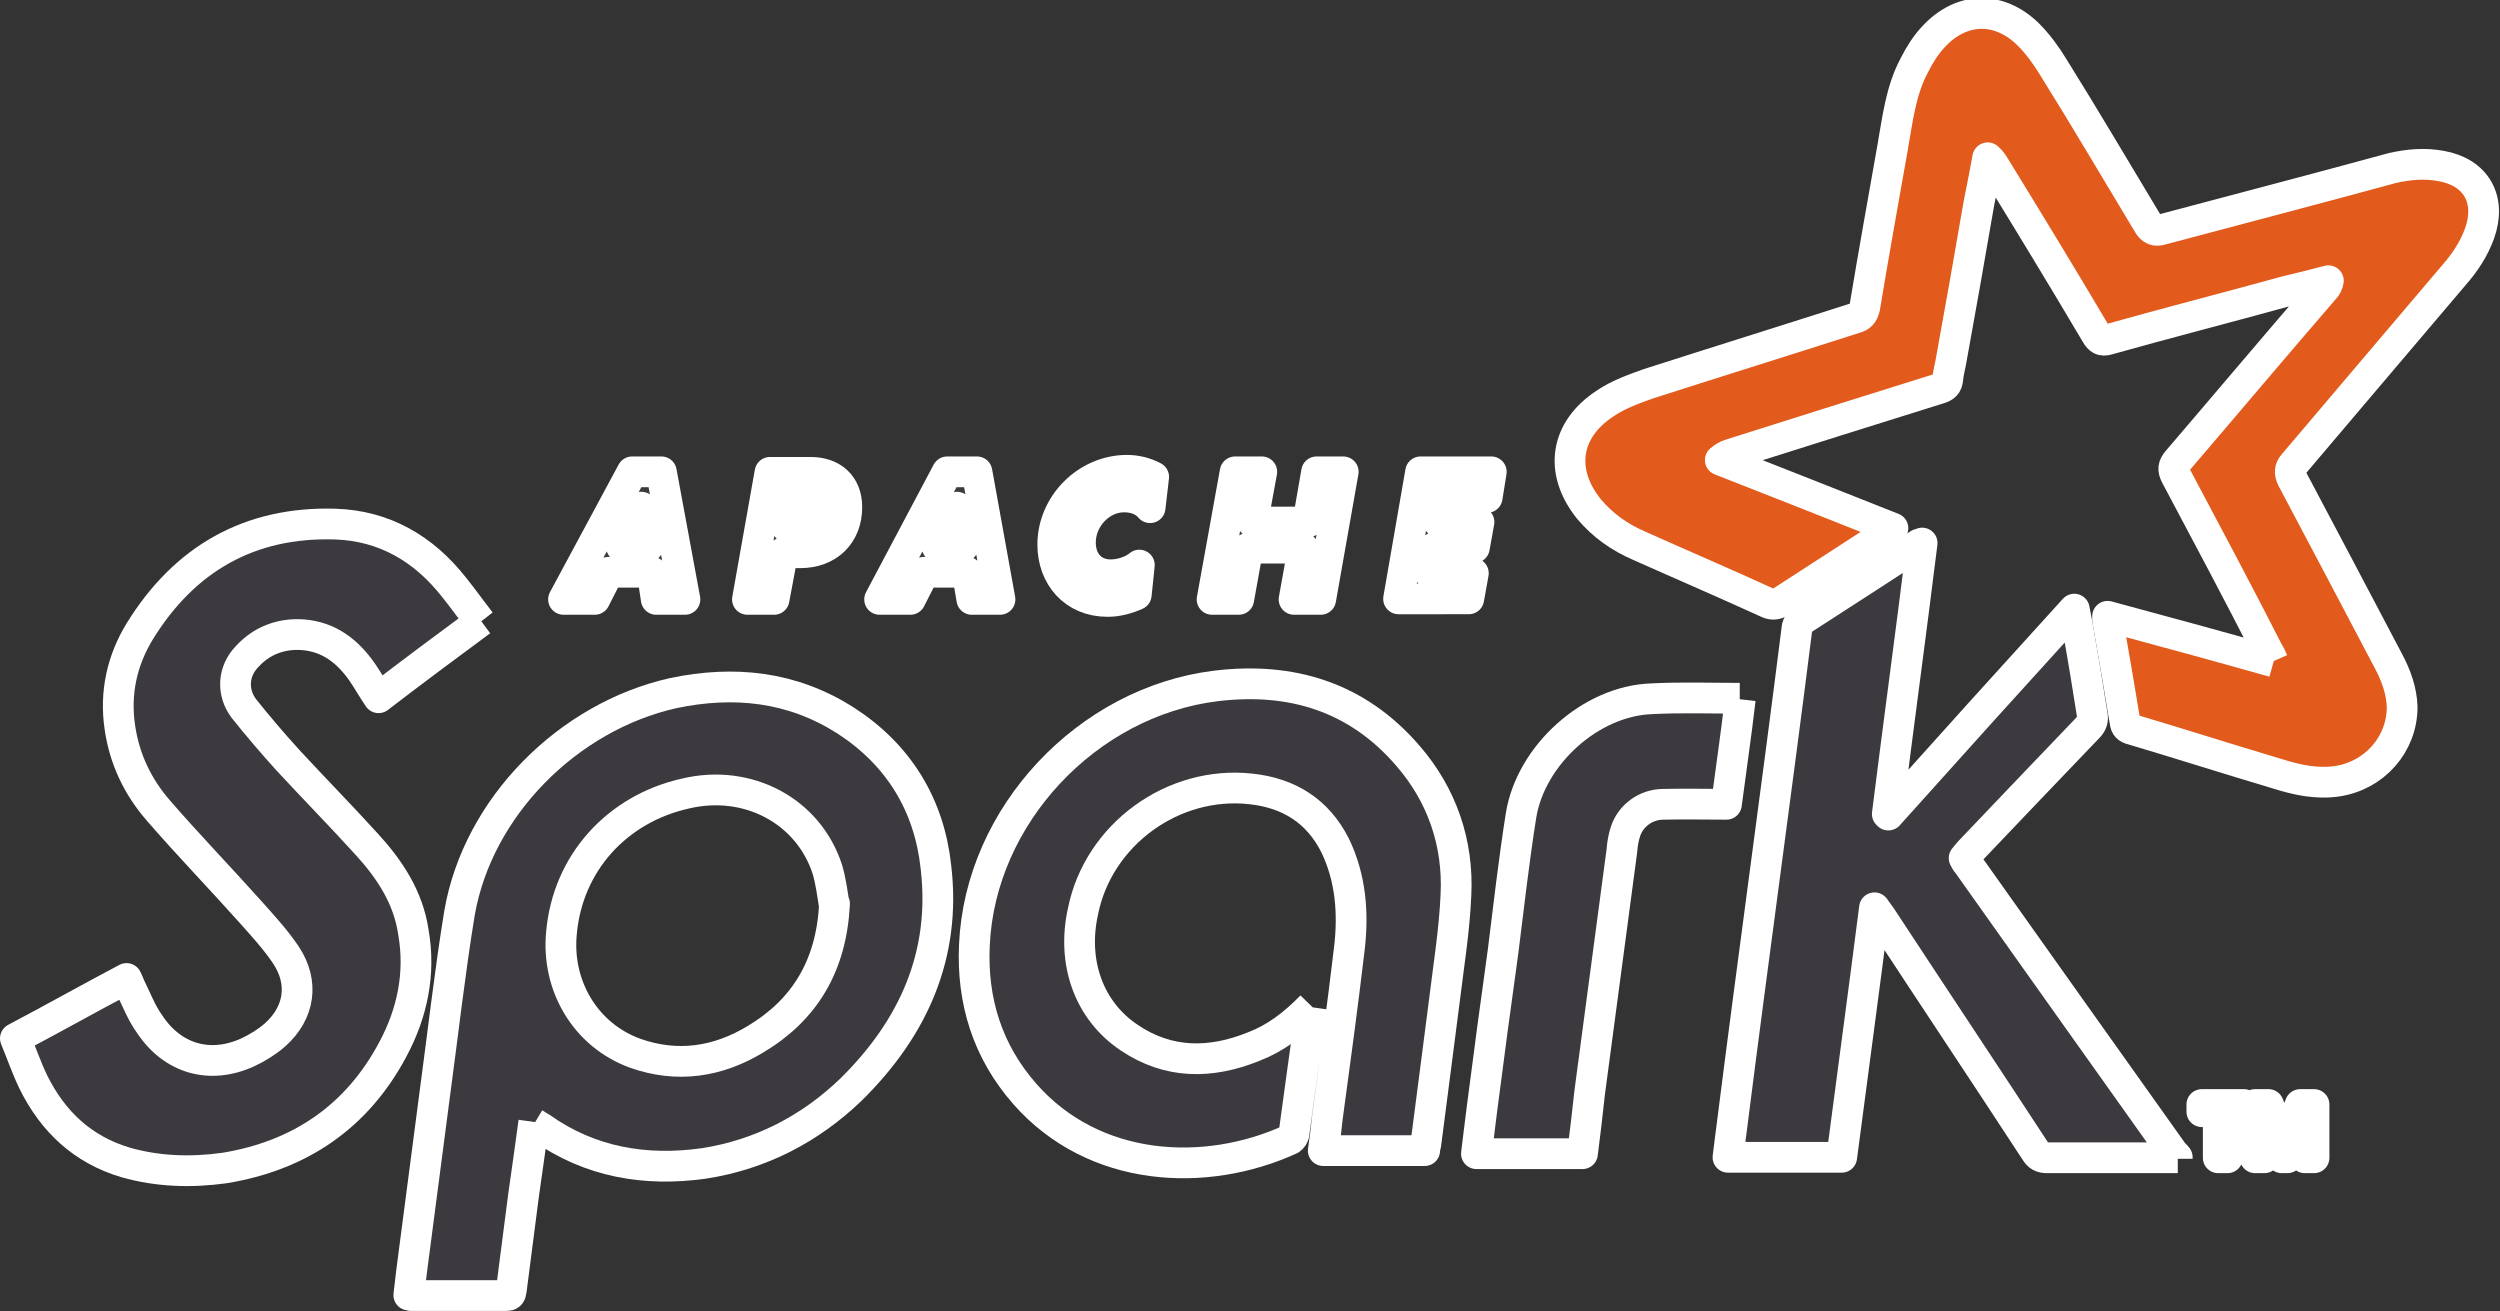 <svg version="1.2" xmlns="http://www.w3.org/2000/svg" viewBox="0 0 488 256" width="488" height="256">
	<rect x="0" y="0" width="488" height="256" fill="#333333" stroke="none"/>
	<title>spark-svg</title>
	<style>
		.s0 { fill: #e25a1c;stroke: #ffffff;paint-order:stroke fill markers;stroke-linejoin: round;stroke-width: 6 } 
		.s1 { fill: #3c3a3e;stroke: #ffffff;paint-order:stroke fill markers;stroke-linejoin: round;stroke-width: 6 } 
	</style>
	<g id="Layer">
		<path id="Layer" fill-rule="evenodd" class="s0" d="m443.7 129.1c-0.4-0.9-0.6-1.4-0.9-1.8-5.9-11.6-12-23-18.1-34.5-0.6-1.2-0.5-1.8 0.3-2.8 9.6-11.2 19.1-22.5 28.7-33.6 0.4-0.4 0.7-0.9 0.8-1.6q-4.2 1.1-8.4 2.1c-11.6 3.2-23.3 6.2-34.7 9.4-1.1 0.3-1.6 0-2.2-1-6.5-11-13.2-22-19.9-32.9-0.3-0.5-0.7-1.1-1.3-1.6q-0.8 4.4-1.7 8.8c-1.8 10.4-3.6 20.7-5.5 31.1-0.2 1-0.5 2.2-0.6 3.3-0.1 1.1-0.6 1.5-1.5 1.8q-20.5 6.4-41 12.9c-0.6 0.2-1.2 0.5-1.9 1.1 11.2 4.4 22.4 8.8 33.7 13.3-0.5 0.4-0.6 0.6-0.9 0.8q-10.5 6.8-21 13.6c-0.9 0.5-1.6 0.6-2.5 0.2-8.3-3.8-16.7-7.4-25.2-11.2-3.7-1.6-7-3.9-9.7-7.1-5.9-7.3-4.8-15.5 3.2-20.7 2.5-1.7 5.6-2.8 8.4-3.8 13.4-4.3 26.9-8.5 40.3-12.8 1.1-0.3 1.6-0.8 1.9-2.1 1.7-10.3 3.6-20.8 5.4-31 1-5.6 1.6-11.3 4.3-16.3 1-2 2.2-3.9 3.7-5.5 5.4-5.9 12.8-6.1 18.5-0.5 1.9 1.9 3.5 4.1 4.9 6.4 6.3 10.1 12.3 20.3 18.5 30.6 0.7 1.2 1.4 1.5 2.7 1.1 15-4 30-7.9 45-12 3.1-0.7 6.2-1 9.5-0.4 6.8 1.2 9.9 6.5 7.5 13.2-1.1 3-2.8 5.6-4.9 8-10.5 12.4-21 24.7-31.4 37-0.8 0.9-0.8 1.7-0.3 2.8 6.3 11.9 12.5 23.6 18.8 35.6 1.5 2.8 2.6 5.8 2.7 9 0 7.3-5.4 13.4-12.7 14.5-4.1 0.6-8-0.3-11.8-1.5-9.4-2.8-18.8-5.8-28.2-8.6-0.9-0.2-1.3-0.6-1.4-1.5-1.1-6.6-2.2-13.2-3.4-19.9 0-0.2 0-0.4 0-0.7 10.8 2.9 21.4 5.8 32.4 8.9"/>
		<path id="Layer" fill-rule="evenodd" class="s1" d="m93.9 121.2c-6.9 5.1-13.5 10-20 15-1.1-1.6-2.1-3.4-3.2-5-2.8-4-6.4-6.9-11.6-7.3-4.3-0.3-8.1 1.2-10.9 4.3-2.7 2.8-3 6.9-0.6 10.1 2.8 3.5 5.7 6.9 8.7 10.2 5 5.4 10.2 10.7 15.2 16.2 4.5 4.9 8.2 10.4 9.2 17.3 1.4 8-0.2 15.7-4 22.8-7 13.2-18.2 20.8-32.9 23.2-6.5 0.9-13 0.7-19.3-1.1-8.4-2.5-14.2-8-18-15.7-1.3-2.7-2.3-5.6-3.5-8.5 7.4-3.9 14.5-7.9 21.7-11.7 0.3 0.6 0.5 1.1 0.7 1.6 1.2 2.4 2.2 5.1 3.8 7.3 4.5 6.8 11.8 8.9 19.2 5.5 1.9-0.9 3.7-2 5.3-3.4 4.8-4.3 5.7-10.2 2.1-15.6-2-3-4.6-5.8-7-8.5-5.9-6.6-12.1-13-17.9-19.7-4-4.6-6.6-10-7.5-16.2-1-6.7 0.4-13.1 3.9-18.8 8.7-14.1 21.4-21.4 38.1-20.9 9.6 0.3 17.3 4.8 23.2 12.3 1.7 2.1 3.4 4.5 5.2 6.8"/>
		<path id="Layer" fill-rule="evenodd" class="s1" d="m104.2 219c-0.7 5-1.3 9.6-2 14.3-0.8 6.1-1.6 12.4-2.4 18.6-0.1 0.8-0.3 1-1 1q-9.2 0-18.4 0c-0.2 0-0.3 0-0.6-0.1q0.5-4.5 1.1-8.9 2-15.3 4-30.6c1.6-11.8 2.9-23.5 4.8-35.1 3.6-20.7 21.2-38.3 41.7-42.9 11.9-2.5 23.2-1.3 33.6 5.3 10.4 6.7 16.4 16.5 17.7 28.7 2 17.1-4.4 31.4-16.6 43.4-8 7.7-17.7 12.7-28.7 14.4-11.4 1.6-22.2-0.2-31.8-7-0.4-0.2-0.8-0.5-1.3-0.8m58.5-42.9c-0.3-1.8-0.6-4.3-1.3-6.7-3.7-11.4-15.5-17.7-27.7-14.8-13.4 3-23 13.6-24.2 27.2-1 10.1 4.5 19.9 14.4 23.5 8.2 2.9 16.1 1.7 23.4-2.7 9.6-5.7 14.9-14.3 15.5-26.5z"/>
		<path id="Layer" fill-rule="evenodd" class="s1" d="m256 196.6c-1.2 8.4-2.3 16.6-3.4 24.6 0 0.5-0.4 1-0.7 1.2-16.6 7.6-38.3 6.5-51.8-8.8-7.4-8.4-10.4-18.3-9.9-29.1 1.1-25.3 22-47.5 47.1-50.6 14.7-1.8 27.6 2.1 37.5 13.6 6.7 7.7 9.9 17.1 9.4 27.2-0.3 6.9-1.4 13.6-2.2 20.2-1.2 9.6-2.5 19.1-3.7 28.6-0.1 0.3-0.2 0.7-0.2 1.1h-19.8c0.3-2.1 0.6-4.3 0.8-6.4 1.5-11 3-22.1 4.3-33.1 0.8-6.8 0.3-13.7-2.8-20.1-3.4-6.7-9-10.2-16.4-11-15.2-1.7-29.8 8.9-32.8 23.9-2.2 9.9 1.1 19.4 9.1 24.7 7.6 5.1 15.8 5.1 24.2 1.7 4.2-1.6 7.8-4.3 11.3-7.9"/>
		<path id="Layer" fill-rule="evenodd" class="s1" d="m339.7 136.5c-0.8 6.9-1.8 13.6-2.7 20.5-4.1 0-8.2-0.1-12.3 0-3.4 0-6.4 2.2-7.4 5.3-0.4 1.2-0.6 2.4-0.7 3.7-2.1 15.9-4.2 31.6-6.3 47.3-0.4 3.9-0.9 7.9-1.4 11.9h-20.7c0.4-3 0.7-6 1.1-8.9 1.3-10.2 2.7-20.5 4.1-30.6 1.1-8.8 2.1-17.6 3.5-26.5 1.9-11.8 13.6-22.4 25.5-22.8 5.7-0.3 11.4-0.1 17.2-0.1"/>
		<path id="Layer" fill-rule="evenodd" class="s1" d="m425.1 226c-8.5 0-17 0-25.5 0-1.1 0-1.7-0.3-2.3-1.3-10-15.3-20.2-30.6-30.1-45.7-0.4-0.5-0.7-1-1.3-1.8-2.1 16.5-4.3 32.6-6.4 48.7h-22.2c0.3-2.2 0.5-4.2 0.8-6.3 2.1-16.6 4.3-33.1 6.5-49.7 2.1-15.8 4.2-31.6 6.2-47.5 0.1-0.4 0.4-1.1 0.8-1.3q11.5-7.4 23-14.9c0.1 0 0.2 0 0.6-0.2-2.2 17.8-4.6 35.3-6.8 52.9q0.1 0.1 0.2 0.2c12-13.4 24.1-26.8 36.3-40.2 0.4 1.9 0.7 3.7 1 5.5 0.9 5 1.7 10.1 2.5 15.1 0.2 0.9 0 1.6-0.6 2.3q-11.7 12.2-23.4 24.5c-0.3 0.4-0.7 0.8-1 1.2 0.2 0.4 0.4 0.8 0.7 1.1q20 28.2 40 56.3c0.3 0.4 0.6 0.6 0.9 1v0.3"/>
		<path id="Layer" class="s1" d="m449.9 226v-8.6l-3.4 8.6h-1.1l-3.4-8.6v8.6h-1.8v-10.4h2.6l3.2 7.9 3-7.9h2.7v10.4zm-15.1-9v9h-1.8v-9h-3.2v-1.4h8.2v1.4z"/>
		<path id="Layer" fill-rule="evenodd" class="s1" d="m127.3 111.7h-8.5l-2.7 5.3h-6.1l13.4-24.9h5.7l4.6 24.9h-5.6zm-6-5h5.2l-1.3-7.7z"/>
		<path id="Layer" fill-rule="evenodd" class="s1" d="m150.3 92.2h7.9c4.3 0 7.1 2.5 7.1 6.8 0 5.4-3.7 8.9-9.1 8.9h-3.4l-1.7 9.1h-5.2zm7.4 5h-3.1l-1 5.7h3.1c1.7 0 3.2-1.2 3.2-3.4 0-1.5-0.9-2.3-2.2-2.3z"/>
		<path id="Layer" fill-rule="evenodd" class="s1" d="m188.8 111.7h-8.4l-2.7 5.3h-6l13.2-24.9h5.8l4.5 24.9h-5.5zm-5.9-5h5.1l-1.2-7.7z"/>
		<path id="Layer" class="s1" d="m221.8 116.1c-1.8 0.8-3.7 1.3-5.6 1.3-6.6 0-10.7-4.9-10.7-11.1 0-7.8 6.6-14.5 14.5-14.5 1.9 0 3.7 0.5 5.2 1.3l-0.7 6c-1.1-1.3-2.8-2.1-5.1-2.1-4.5 0-8.5 4.1-8.5 8.9 0 3.6 2.2 6.3 5.9 6.3 2.1 0 4.3-0.8 5.6-1.9z"/>
		<path id="Layer" class="s1" d="m254.4 107h-10.8l-1.8 10h-5.2l4.5-24.9h5.2l-1.8 9.8h10.8l1.7-9.8h5.2l-4.4 24.9h-5.2z"/>
		<path id="Layer" class="s1" d="m273 116.9l4.3-24.8h13.8l-0.8 5h-8.7l-0.8 4.8h7.9l-0.9 5h-7.8l-0.9 5h8.5l-0.9 5z"/>
	</g>
</svg>